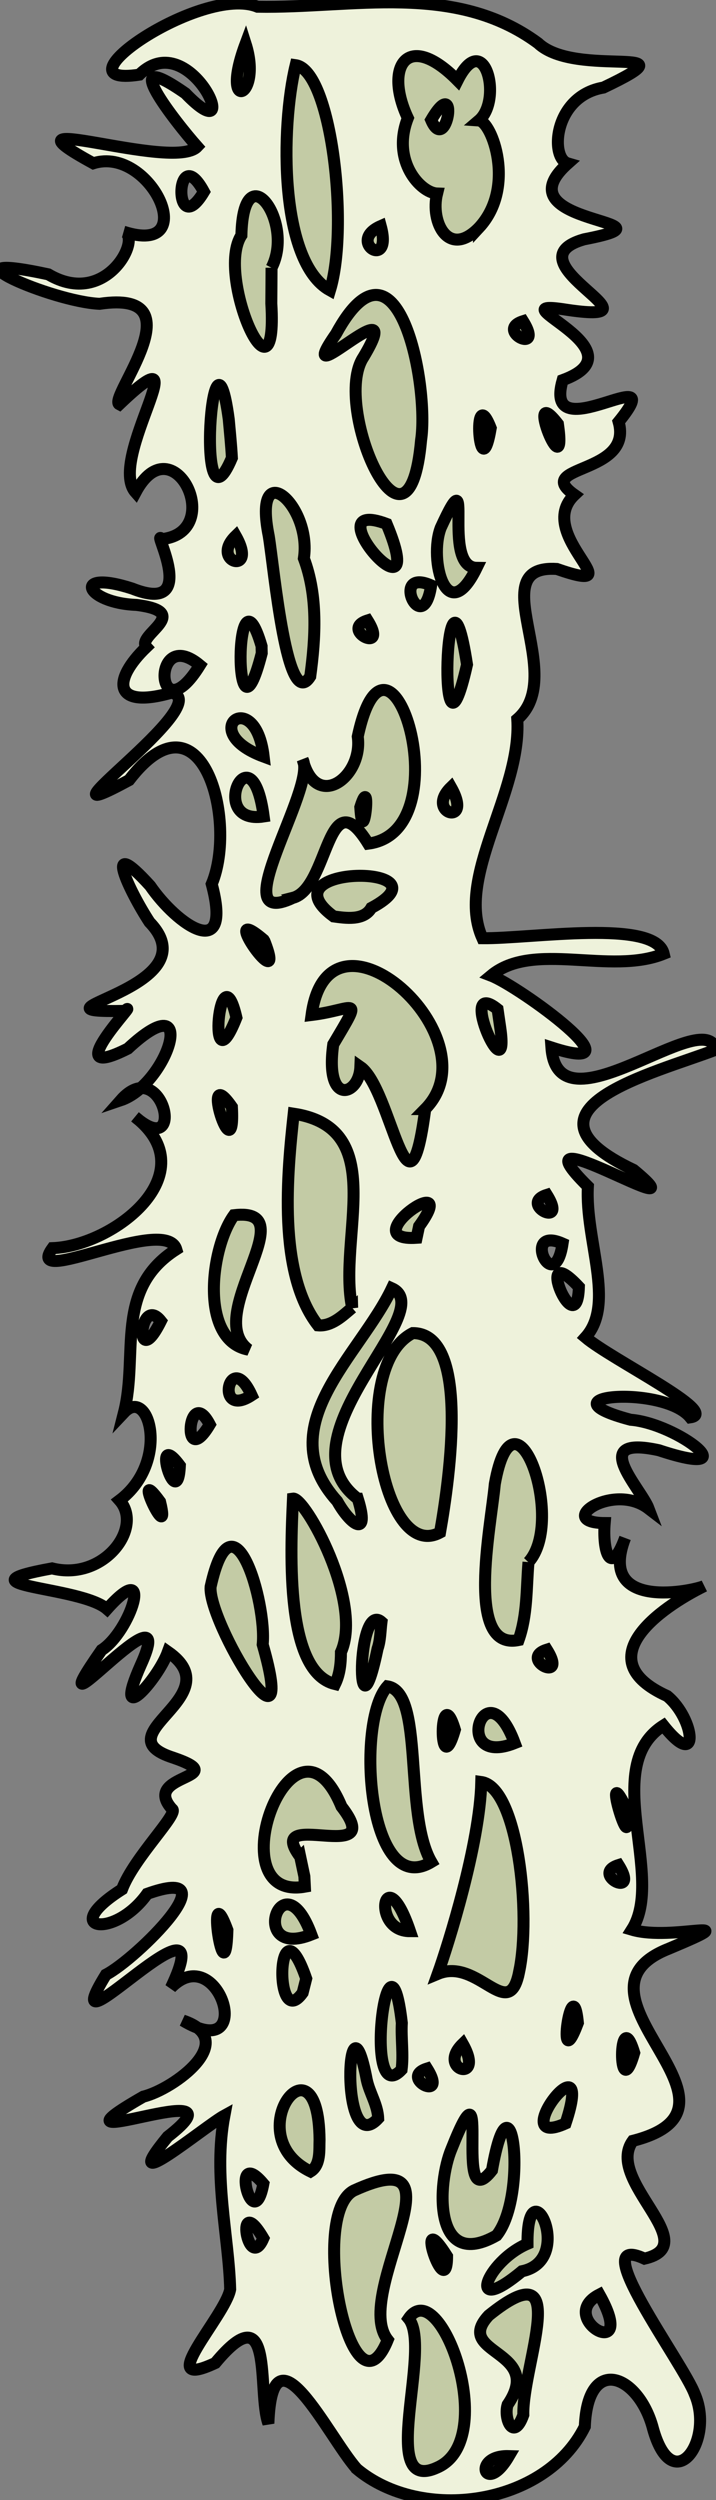 <?xml version="1.0" encoding="UTF-8" standalone="no"?>
<!-- Created with Inkscape (http://www.inkscape.org/) -->

<svg
   xmlns:dc="http://purl.org/dc/elements/1.1/"
   xmlns:cc="http://creativecommons.org/ns#"
   xmlns:rdf="http://www.w3.org/1999/02/22-rdf-syntax-ns#"
   xmlns:svg="http://www.w3.org/2000/svg"
   xmlns="http://www.w3.org/2000/svg"
   xmlns:sodipodi="http://sodipodi.sourceforge.net/DTD/sodipodi-0.dtd"
   xmlns:inkscape="http://www.inkscape.org/namespaces/inkscape"
   width="15.839mm"
   height="55.273mm"
   viewBox="0 0 15.839 55.273"
   version="1.1"
   id="svg1231"
   inkscape:version="0.92.4 (5da689c313, 2019-01-14)"
   sodipodi:docname="3.svg">
  <rect x="0" y="0" width="15.839" height="55.273" fill="#808080" stroke="none"/>
  <defs
     id="defs1225" />
  <sodipodi:namedview
     id="base"
     pagecolor="#ffffff"
     bordercolor="#666666"
     borderopacity="1.0"
     inkscape:pageopacity="0.0"
     inkscape:pageshadow="2"
     inkscape:zoom="1.4"
     inkscape:cx="79.556813"
     inkscape:cy="100.98836"
     inkscape:document-units="mm"
     inkscape:current-layer="layer1"
     showgrid="false"
     fit-margin-top="0"
     fit-margin-left="0"
     fit-margin-right="0"
     fit-margin-bottom="0"
     inkscape:window-width="1680"
     inkscape:window-height="933"
     inkscape:window-x="0"
     inkscape:window-y="1"
     inkscape:window-maximized="1" />
  <g
     inkscape:label="Layer 1"
     inkscape:groupmode="layer"
     id="layer1"
     transform="translate(-109.723,-83.443)">
    <path
       style="fill:#c3cba5;fill-opacity:1;stroke:none;stroke-width:0.265px;stroke-linecap:butt;stroke-linejoin:miter;stroke-opacity:1"
       d="m 115.149,84.413 1.74,-0.97 5.506,1.246 -1.109,5.86 -1.239,7.59 -0.205,5.953 0.38,0.661 1.118,1.316 -0.535,8.018 1.637,1.804 0.601,17.139 -0.869,1.704 -1.195,3.011 -1.979,0.797 -2.272,-2.84 -1.649,-7.461 -0.389,-7.673 -1.069,-2.873 1.837,-2.205 -2.182,-2.837 0.912,-0.871 0.341,-7.293 0.127,-8.041 -0.969,-4.811 1.604,-4.744 -1.002,-1.938 z"
       id="path1791"
       inkscape:connector-curvature="0" />
    <path
       style="fill:#eef2db;fill-opacity:1;stroke-width:0.265;stroke:#000000;stroke-opacity:1"
       d="m 117.607,138.017 c -0.623,-0.704 -1.863,-3.323 -1.947,-0.994 -0.255,-0.704 0.148,-2.928 -1.174,-1.337 -1.4,0.654 0.221,-1.036 0.329,-1.628 -0.029,-1.165 -0.381,-2.501 -0.128,-3.843 -0.416,0.227 -2.436,1.907 -1.254,0.468 1.916,-1.489 -3.106,0.585 -0.539,-0.886 0.676,-0.166 2.155,-1.252 0.875,-1.683 1.65,0.994 0.798,-1.809 -0.265,-0.724 1.211,-2.547 -2.731,1.806 -1.438,-0.289 0.68,-0.35 2.813,-2.467 0.913,-1.788 -0.723,1.014 -1.98,0.803 -0.557,-0.099 0.266,-0.708 1.275,-1.685 1.106,-1.776 -0.705,-0.783 1.393,-0.666 0.029,-1.134 -1.602,-0.512 1.308,-1.344 -0.119,-2.343 -0.23,0.633 -1.249,1.751 -0.599,0.29 0.934,-2.053 -2.49,1.997 -0.869,-0.327 0.639,-0.403 1.189,-2.103 0.121,-0.907 -0.587,-0.514 -3.419,-0.499 -1.217,-0.899 1.135,0.288 2.033,-0.896 1.494,-1.504 1.123,-0.847 0.659,-2.537 0.097,-1.941 0.328,-1.291 -0.227,-2.724 1.158,-3.608 -0.233,-0.779 -3.405,0.89 -2.739,-0.027 1.355,-0.047 3.422,-1.657 1.828,-2.901 1.16,1.007 0.609,-1.421 -0.319,-0.368 1.052,-0.356 1.765,-2.638 0.159,-1.143 -1.633,0.821 0.34,-1.193 -0.07,-0.833 -2.503,0.045 1.987,-0.475 0.549,-1.962 -0.453,-0.693 -1.062,-1.987 0.013,-0.804 0.597,0.869 1.833,1.728 1.363,-0.038 0.576,-1.38 -0.21,-4.402 -1.829,-2.298 -2.412,1.304 1.986,-1.719 0.937,-1.933 -1.301,0.373 -1.311,-0.283 -0.553,-1.009 -0.242,-0.264 1.068,-0.769 -0.219,-0.932 -1.142,-0.042 -1.444,-0.797 -0.096,-0.362 1.529,0.608 0.418,-1.372 0.653,-1.092 1.446,-0.16 0.249,-2.587 -0.578,-1.035 -0.649,-0.733 1.511,-3.731 -0.359,-1.946 -0.264,-0.134 1.778,-2.553 -0.437,-2.222 -1.06,-0.044 -3.653,-1.191 -1.135,-0.652 1.296,0.764 2.085,-0.839 1.67,-0.941 1.745,0.563 0.599,-1.915 -0.674,-1.514 -2.342,-1.277 1.768,0.197 2.299,-0.368 -0.465,-0.523 -1.848,-2.283 -0.261,-1.178 1.361,1.411 0.12,-1.543 -1.02,-0.413 -1.958,0.296 1.381,-2.005 2.614,-1.502 2.108,0.037 4.36,-0.555 6.206,0.805 0.842,0.798 3.572,-0.03 1.447,0.982 -1.101,0.187 -1.192,1.559 -0.787,1.677 -1.565,1.392 2.686,1.229 0.358,1.678 -1.757,0.504 2.037,1.939 -0.466,1.545 -1.513,-0.218 1.819,0.9 -0.008,1.569 -0.468,1.626 2.45,-0.566 1.239,0.921 0.328,1.181 -1.928,0.946 -0.976,1.615 -0.926,0.877 1.403,2.261 -0.391,1.638 -1.685,-0.107 0.264,2.339 -0.875,3.322 0.101,1.63 -1.38,3.483 -0.772,4.842 1.09,0.012 3.829,-0.436 4.011,0.344 -1.189,0.479 -2.887,-0.295 -3.82,0.483 0.629,0.24 3.403,2.26 1.336,1.588 0.136,1.953 3.387,-0.962 3.642,0.048 -1.369,0.524 -4.646,1.321 -1.823,2.66 1.686,1.399 -2.816,-1.416 -1.012,0.364 -0.066,1.194 0.619,2.593 -0.054,3.338 0.584,0.493 2.991,1.671 2.319,1.768 -0.592,-0.723 -3.384,-0.494 -1.321,0.053 1.047,0.082 2.654,1.345 0.627,0.674 -1.587,-0.344 -0.4,0.832 -0.226,1.292 -0.789,-0.606 -2.097,0.313 -0.973,0.318 -0.05,0.604 0.123,1.221 0.451,0.33 -0.636,1.643 1.546,1.163 1.753,1.061 -0.998,0.492 -2.59,1.63 -0.822,2.433 0.608,0.498 0.744,1.692 -0.083,0.652 -1.413,0.9 0.052,3.337 -0.698,4.514 0.907,0.268 2.663,-0.354 0.814,0.421 -2.52,0.994 2.186,3.489 -0.794,4.248 -0.633,0.873 1.605,2.294 0.259,2.604 -1.343,-0.622 0.853,2.299 1.112,2.995 0.446,1.029 -0.482,2.324 -0.92,0.776 -0.307,-1.2 -1.448,-1.677 -1.512,-0.058 -0.865,1.752 -3.618,2.138 -5.051,0.93 z m 1.8,-0.025 c 1.384,-0.629 0.041,-4.296 -0.645,-3.289 0.539,0.653 -0.72,3.929 0.645,3.289 z m 1.573,-0.248 c -0.832,-0.026 -0.528,0.902 0,0 z m 0.32,-0.911 c -0.027,-1.093 1.124,-3.719 -0.765,-2.199 -0.806,0.865 1.249,0.758 0.417,1.975 -0.094,0.3 0.131,0.833 0.348,0.224 z m -3,-1.658 c -0.809,-1.029 1.82,-4.476 -0.749,-3.302 -1.018,0.518 -0.041,5.244 0.749,3.302 z m 4.682,-1.003 c -1.002,0.518 0.891,1.585 0,0 z m -1.714,-0.514 c 1.212,-0.246 0.112,-2.409 0.124,-0.608 -0.92,0.395 -1.379,1.652 -0.124,0.608 z m -1.655,-0.331 c -0.78,-1.233 -0.003,1.095 0,0 z m -4.064,-0.397 c -0.641,-1.09 -0.347,0.806 0,0 z m 5.16,-0.064 c 0.709,-0.894 0.328,-3.882 -0.103,-1.44 -0.886,1.133 0.034,-2.814 -0.894,-0.477 -0.323,0.767 -0.409,2.719 0.997,1.917 z m -5.16,-1.142 c -0.755,-0.895 -0.23,1.225 0,0 z m 1.243,-0.977 c -0.024,-2.464 -1.834,-0.094 -0.2,0.705 0.229,-0.142 0.191,-0.478 0.2,-0.705 z m 1.044,-1.323 c -0.431,-2.269 -0.624,1.806 0.253,0.854 -0.012,-0.305 -0.191,-0.561 -0.253,-0.854 z m 4.398,0.966 c 0.691,-2.078 -1.38,0.619 0,0 z m -3.064,-1.214 c -0.638,0.202 0.484,0.775 0,0 z m -0.558,-1.009 c -0.297,-2.564 -0.88,1.97 -0.005,1.033 0.044,-0.344 -0.014,-0.688 0.005,-1.033 z m 1.347,0.463 c -0.591,0.574 0.508,0.898 0,0 z m 3.794,0.198 c -0.353,-1.162 -0.367,1.263 0,0 z m -1.246,-0.662 c -0.122,-1.266 -0.496,1.32 0,0 z m -6.01,-0.979 c -0.645,-1.865 -0.734,1.229 -0.079,0.314 z m 4.709,-0.146 c 0.273,-1.261 -0.028,-4.088 -0.836,-4.2 -0.031,1.368 -0.732,3.597 -0.963,4.242 0.895,-0.375 1.571,1.116 1.799,-0.042 z m -6.452,-0.926 c -0.494,-1.336 -0.048,1.612 0,0 z m 1.856,0.099 c -0.649,-1.751 -1.425,0.567 0,0 z m 2.183,-0.075 c -0.565,-1.667 -0.885,0.002 0,0 z m -2.43,-1.645 c -0.839,-1.125 1.966,0.245 0.914,-1.111 -1.066,-2.564 -2.796,2.123 -0.81,1.772 l -0.011,-0.227 -0.092,-0.435 z m 2.902,0.116 c -0.62,-1.071 -0.145,-3.758 -0.973,-3.884 -0.714,0.794 -0.423,4.726 0.973,3.884 z m 4.141,0.067 c -0.639,0.202 0.484,0.775 0,0 z m 0.158,-1.284 c -0.575,-1.159 0.212,1.436 0,0 z m -3.778,-1.709 c -0.353,-1.162 -0.367,1.263 0,0 z m 1.323,0.297 c -0.649,-1.751 -1.425,0.567 0,0 z m -5.575,-2.18 c 0.092,-0.918 -0.658,-3.512 -1.152,-1.277 -0.066,0.769 1.975,4.154 1.152,1.277 z m 1.731,0.171 c 0.497,-1.108 -0.798,-3.437 -1.061,-3.397 -0.057,1.246 -0.168,3.837 0.931,4.101 0.106,-0.218 0.13,-0.464 0.13,-0.703 z m 0.897,-0.669 c -0.555,-0.493 -0.569,2.901 -0.087,0.593 0.065,-0.191 0.062,-0.394 0.087,-0.593 z m 3.251,-1.323 c 0.844,-0.913 -0.313,-4.149 -0.744,-1.728 -0.088,0.953 -0.663,3.695 0.526,3.45 0.196,-0.553 0.171,-1.147 0.219,-1.723 z m 0.407,1.935 c -0.638,0.202 0.484,0.775 0,0 z m -2.363,-2.59 c 0.222,-1.257 0.663,-4.413 -0.604,-4.409 -1.43,0.727 -0.694,5.109 0.604,4.409 z m -1.82,-0.748 c -1.779,-1.346 1.845,-4.156 0.756,-4.651 -0.71,1.496 -2.714,3.04 -1.21,4.708 0.293,0.524 0.734,0.84 0.455,-0.057 z m -4.373,0.068 c -0.684,-0.938 0.264,1.071 0,0 z m 0.438,-0.798 c -0.661,-0.89 -0.051,1.119 0,0 z m 0.661,-0.91 c -0.484,-0.924 -0.639,1.07 0,0 z m 0.926,-0.646 c -0.491,-1.073 -0.839,0.55 0,0 z m -0.068,-1.008 c -1.034,-0.768 1.299,-3.164 -0.322,-2.974 -0.523,0.718 -0.769,2.775 0.322,2.974 z m -1.939,-0.633 c -0.487,-0.613 -0.596,1.194 0,0 z m 4.231,-0.293 c -0.327,-1.573 0.839,-3.965 -1.293,-4.292 -0.141,1.3 -0.363,3.524 0.537,4.68 0.303,0.027 0.547,-0.213 0.756,-0.389 z m 5.016,-0.462 c -1.054,-1.128 -0.038,1.32 0,0 z m -0.361,-0.959 c -0.933,-0.412 -0.184,1.219 0,0 z m -3.175,-0.381 c 0.979,-1.347 -1.485,0.349 -0.054,0.254 0.018,-0.085 0.036,-0.169 0.054,-0.254 z m 2.827,-0.695 c -0.638,0.202 0.484,0.775 0,0 z m -2.691,-1.897 c 1.554,-1.573 -2.136,-4.869 -2.514,-2.08 0.967,-0.119 1.156,-0.492 0.48,0.649 -0.193,1.379 0.575,1.141 0.6,0.497 0.696,0.484 1.059,3.811 1.435,0.934 z m -4.276,-0.046 c -0.742,-1.067 0.084,1.556 0,0 z m 5.877,-2.162 c -0.926,-0.74 0.283,1.956 0.06,0.413 z m -5.777,0.186 c -0.371,-1.607 -0.67,1.689 0,0 z m 0.602,-1.72 c -1.098,-0.933 0.552,1.395 0.02,0.033 z m 0.641,-0.926 c 0.812,-0.203 0.754,-2.685 1.673,-1.2 2.109,-0.274 0.456,-5.582 -0.232,-2.367 0.122,0.888 -0.913,1.666 -1.217,0.512 0.316,0.609 -1.782,3.784 -0.223,3.056 z m 1.497,-2.006 c 0.263,-0.838 0.063,1.018 0,0 z m 0.244,2.227 c 1.821,-0.973 -2.417,-0.98 -0.834,0.188 0.259,0.035 0.668,0.101 0.834,-0.188 z m -2.381,-2.022 c -0.268,-2.026 -1.273,0.199 0,0 z m 4.144,-0.646 c -0.591,0.574 0.508,0.898 0,0 z m -4.144,-0.677 c -0.183,-1.591 -1.513,-0.559 0,0 z m 0.889,-4.383 c 0.181,-1.186 -1.142,-2.312 -0.777,-0.494 0.119,0.729 0.404,3.922 0.918,3.104 0.117,-0.865 0.171,-1.777 -0.141,-2.61 z m 3.609,2.348 c -0.482,-3.145 -0.669,2.981 0,0 z m -4.544,-0.406 c -0.608,-2.076 -0.633,2.642 0.003,0.155 l -0.003,-0.115 z m -1.365,0.42 c -1.095,-0.914 -0.991,1.596 0,0 z m 3.709,-0.99 c -0.638,0.202 0.484,0.775 0,0 z m 1.407,-0.775 c -0.933,-0.412 -0.184,1.219 0,0 z m 1.006,-0.388 c -0.811,-0.012 0.004,-2.627 -0.794,-0.886 -0.269,0.702 0.13,2.248 0.794,0.886 z m -5.329,-0.706 c -0.591,0.574 0.508,0.898 0,0 z m 3.337,-0.266 c -1.708,-0.64 1.016,2.436 0,0 z m 0.763,-1.851 c 0.182,-1.215 -0.517,-4.856 -1.882,-2.349 -1.059,1.524 1.654,-1.231 0.606,0.516 -0.713,1.073 0.996,4.96 1.276,1.833 z m -4.255,-0.463 c -0.361,-2.688 -0.749,2.793 0.07,0.855 -0.015,-0.286 -0.045,-0.57 -0.07,-0.855 z m 5.796,0.198 c -0.427,-1.092 -0.246,1.434 0,0 z m 1.486,-0.093 c -0.778,-1.001 0.222,1.527 0,0 z m -6.335,-3.453 c 0.525,-1.016 -0.624,-2.572 -0.667,-0.717 -0.582,0.883 0.812,4.023 0.662,1.507 0.002,-0.264 0.004,-0.527 0.005,-0.791 z m 5.564,1.181 c -0.638,0.202 0.484,0.775 0,0 z m -4.271,-0.682 c 0.43,-1.413 0.027,-4.865 -0.76,-4.978 -0.333,1.367 -0.363,4.357 0.76,4.978 z m 1.123,-1.421 c -0.773,0.342 0.274,1.01 0,0 z m 2.173,0.036 c 0.827,-0.891 0.282,-2.35 -0.002,-2.37 0.533,-0.454 0.123,-2.068 -0.472,-0.886 -1.116,-1.131 -1.632,-0.298 -1.1,0.832 -0.372,0.953 0.289,1.656 0.647,1.668 -0.156,0.63 0.251,1.447 0.927,0.756 z m -1.058,-2.381 c 0.641,-1.09 0.347,0.806 0,0 z m -5.027,1.587 c -0.641,-1.186 -0.688,1.149 0,0 z m 0.922,-3.274 c -0.589,1.575 0.386,1.213 0,0 z"
       id="path1789"
       inkscape:connector-curvature="0" />
  </g>
</svg>

